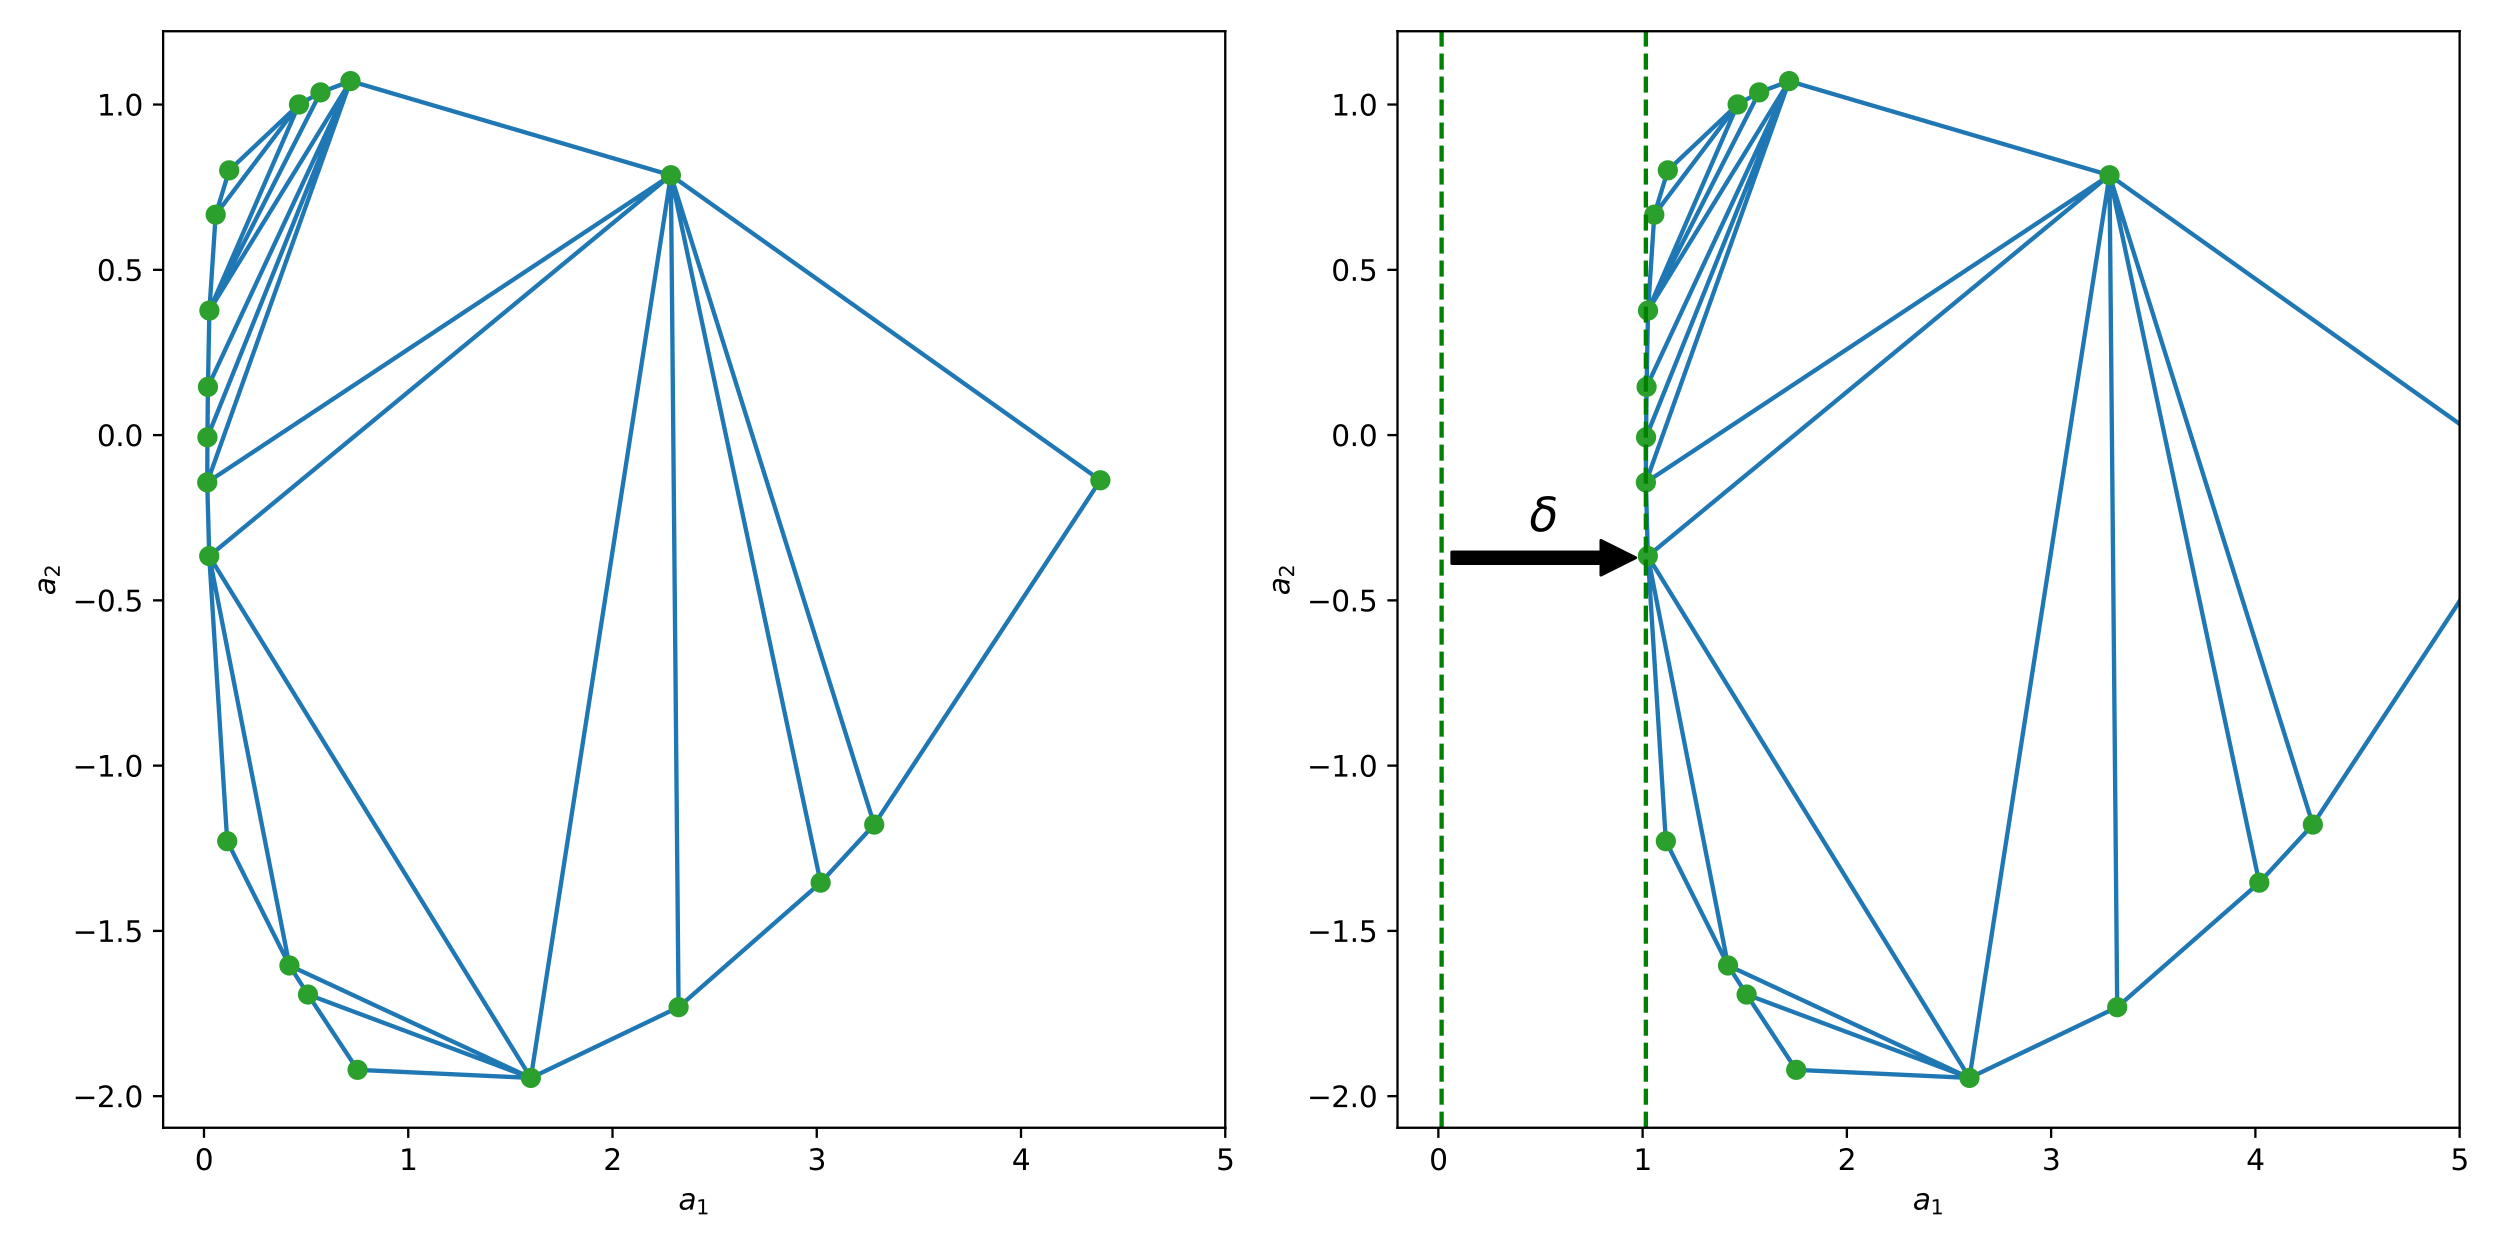 <?xml version="1.0" encoding="utf-8" standalone="no"?>
<!DOCTYPE svg PUBLIC "-//W3C//DTD SVG 1.1//EN"
  "http://www.w3.org/Graphics/SVG/1.1/DTD/svg11.dtd">
<svg xmlns:xlink="http://www.w3.org/1999/xlink" width="864pt" height="432pt" viewBox="0 0 864 432" xmlns="http://www.w3.org/2000/svg" version="1.1">
 <defs>
  <style type="text/css">*{stroke-linejoin: round; stroke-linecap: butt}</style>
 </defs>
 <g id="figure_1">
  <g id="patch_1">
   <path d="M 0 432 
L 864 432 
L 864 0 
L 0 0 
z
" style="fill: #ffffff"/>
  </g>
  <g id="axes_1">
   <g id="patch_2">
    <path d="M 56.378 389.752 
L 423.45 389.752 
L 423.45 10.8 
L 56.378 10.8 
z
" style="fill: #ffffff"/>
   </g>
   <g id="line2d_1">
    <path d="M 231.855 60.561 
L 380.286 165.996 
M 121.13 28.025 
L 231.855 60.561 
M 110.764 31.93 
L 121.13 28.025 
M 103.329 36.101 
L 110.764 31.93 
M 79.205 58.873 
L 103.329 36.101 
M 74.542 74.194 
L 103.329 36.101 
M 74.542 74.194 
L 79.205 58.873 
M 72.364 107.333 
L 121.13 28.025 
M 72.364 107.333 
L 110.764 31.93 
M 72.364 107.333 
L 103.329 36.101 
M 72.364 107.333 
L 74.542 74.194 
M 71.865 133.707 
L 121.13 28.025 
M 71.865 133.707 
L 72.364 107.333 
M 71.686 151.136 
L 121.13 28.025 
M 71.686 151.136 
L 71.865 133.707 
M 71.622 166.712 
L 231.855 60.561 
M 71.622 166.712 
L 121.13 28.025 
M 71.622 166.712 
L 71.686 151.136 
M 72.308 192.175 
L 231.855 60.561 
M 72.308 192.175 
L 71.622 166.712 
M 78.527 290.719 
L 72.308 192.175 
M 100.023 333.677 
L 72.308 192.175 
M 100.023 333.677 
L 78.527 290.719 
M 106.438 343.711 
L 100.023 333.677 
M 123.575 369.736 
L 106.438 343.711 
M 183.461 372.527 
L 231.855 60.561 
M 183.461 372.527 
L 72.308 192.175 
M 183.461 372.527 
L 100.023 333.677 
M 183.461 372.527 
L 106.438 343.711 
M 183.461 372.527 
L 123.575 369.736 
M 234.517 348.076 
L 231.855 60.561 
M 234.517 348.076 
L 183.461 372.527 
M 283.617 305.04 
L 231.855 60.561 
M 283.617 305.04 
L 234.517 348.076 
M 302.13 284.978 
L 380.286 165.996 
M 302.13 284.978 
L 231.855 60.561 
M 302.13 284.978 
L 283.617 305.04 
" clip-path="url(#pbaf623a8eb)" style="fill: none; stroke: #1f77b4; stroke-width: 1.5; stroke-linecap: square"/>
   </g>
   <g id="matplotlib.axis_1">
    <g id="xtick_1">
     <g id="line2d_2">
      <defs>
       <path id="md8f77e7783" d="M 0 0 
L 0 3.5 
" style="stroke: #000000; stroke-width: 0.8"/>
      </defs>
      <g>
       <use xlink:href="#md8f77e7783" x="70.496" y="389.752" style="stroke: #000000; stroke-width: 0.8"/>
      </g>
     </g>
     <g id="text_1">
      <!-- 0 -->
      <g transform="translate(67.315 404.35) scale(0.1 -0.1)">
       <defs>
        <path id="DejaVuSans-30" d="M 2034 4250 
Q 1547 4250 1301 3770 
Q 1056 3291 1056 2328 
Q 1056 1369 1301 889 
Q 1547 409 2034 409 
Q 2525 409 2770 889 
Q 3016 1369 3016 2328 
Q 3016 3291 2770 3770 
Q 2525 4250 2034 4250 
z
M 2034 4750 
Q 2819 4750 3233 4129 
Q 3647 3509 3647 2328 
Q 3647 1150 3233 529 
Q 2819 -91 2034 -91 
Q 1250 -91 836 529 
Q 422 1150 422 2328 
Q 422 3509 836 4129 
Q 1250 4750 2034 4750 
z
" transform="scale(0.016)"/>
       </defs>
       <use xlink:href="#DejaVuSans-30"/>
      </g>
     </g>
    </g>
    <g id="xtick_2">
     <g id="line2d_3">
      <g>
       <use xlink:href="#md8f77e7783" x="141.087" y="389.752" style="stroke: #000000; stroke-width: 0.8"/>
      </g>
     </g>
     <g id="text_2">
      <!-- 1 -->
      <g transform="translate(137.906 404.35) scale(0.1 -0.1)">
       <defs>
        <path id="DejaVuSans-31" d="M 794 531 
L 1825 531 
L 1825 4091 
L 703 3866 
L 703 4441 
L 1819 4666 
L 2450 4666 
L 2450 531 
L 3481 531 
L 3481 0 
L 794 0 
L 794 531 
z
" transform="scale(0.016)"/>
       </defs>
       <use xlink:href="#DejaVuSans-31"/>
      </g>
     </g>
    </g>
    <g id="xtick_3">
     <g id="line2d_4">
      <g>
       <use xlink:href="#md8f77e7783" x="211.678" y="389.752" style="stroke: #000000; stroke-width: 0.8"/>
      </g>
     </g>
     <g id="text_3">
      <!-- 2 -->
      <g transform="translate(208.496 404.35) scale(0.1 -0.1)">
       <defs>
        <path id="DejaVuSans-32" d="M 1228 531 
L 3431 531 
L 3431 0 
L 469 0 
L 469 531 
Q 828 903 1448 1529 
Q 2069 2156 2228 2338 
Q 2531 2678 2651 2914 
Q 2772 3150 2772 3378 
Q 2772 3750 2511 3984 
Q 2250 4219 1831 4219 
Q 1534 4219 1204 4116 
Q 875 4013 500 3803 
L 500 4441 
Q 881 4594 1212 4672 
Q 1544 4750 1819 4750 
Q 2544 4750 2975 4387 
Q 3406 4025 3406 3419 
Q 3406 3131 3298 2873 
Q 3191 2616 2906 2266 
Q 2828 2175 2409 1742 
Q 1991 1309 1228 531 
z
" transform="scale(0.016)"/>
       </defs>
       <use xlink:href="#DejaVuSans-32"/>
      </g>
     </g>
    </g>
    <g id="xtick_4">
     <g id="line2d_5">
      <g>
       <use xlink:href="#md8f77e7783" x="282.268" y="389.752" style="stroke: #000000; stroke-width: 0.8"/>
      </g>
     </g>
     <g id="text_4">
      <!-- 3 -->
      <g transform="translate(279.087 404.35) scale(0.1 -0.1)">
       <defs>
        <path id="DejaVuSans-33" d="M 2597 2516 
Q 3050 2419 3304 2112 
Q 3559 1806 3559 1356 
Q 3559 666 3084 287 
Q 2609 -91 1734 -91 
Q 1441 -91 1130 -33 
Q 819 25 488 141 
L 488 750 
Q 750 597 1062 519 
Q 1375 441 1716 441 
Q 2309 441 2620 675 
Q 2931 909 2931 1356 
Q 2931 1769 2642 2001 
Q 2353 2234 1838 2234 
L 1294 2234 
L 1294 2753 
L 1863 2753 
Q 2328 2753 2575 2939 
Q 2822 3125 2822 3475 
Q 2822 3834 2567 4026 
Q 2313 4219 1838 4219 
Q 1578 4219 1281 4162 
Q 984 4106 628 3988 
L 628 4550 
Q 988 4650 1302 4700 
Q 1616 4750 1894 4750 
Q 2613 4750 3031 4423 
Q 3450 4097 3450 3541 
Q 3450 3153 3228 2886 
Q 3006 2619 2597 2516 
z
" transform="scale(0.016)"/>
       </defs>
       <use xlink:href="#DejaVuSans-33"/>
      </g>
     </g>
    </g>
    <g id="xtick_5">
     <g id="line2d_6">
      <g>
       <use xlink:href="#md8f77e7783" x="352.859" y="389.752" style="stroke: #000000; stroke-width: 0.8"/>
      </g>
     </g>
     <g id="text_5">
      <!-- 4 -->
      <g transform="translate(349.678 404.35) scale(0.1 -0.1)">
       <defs>
        <path id="DejaVuSans-34" d="M 2419 4116 
L 825 1625 
L 2419 1625 
L 2419 4116 
z
M 2253 4666 
L 3047 4666 
L 3047 1625 
L 3713 1625 
L 3713 1100 
L 3047 1100 
L 3047 0 
L 2419 0 
L 2419 1100 
L 313 1100 
L 313 1709 
L 2253 4666 
z
" transform="scale(0.016)"/>
       </defs>
       <use xlink:href="#DejaVuSans-34"/>
      </g>
     </g>
    </g>
    <g id="xtick_6">
     <g id="line2d_7">
      <g>
       <use xlink:href="#md8f77e7783" x="423.45" y="389.752" style="stroke: #000000; stroke-width: 0.8"/>
      </g>
     </g>
     <g id="text_6">
      <!-- 5 -->
      <g transform="translate(420.269 404.35) scale(0.1 -0.1)">
       <defs>
        <path id="DejaVuSans-35" d="M 691 4666 
L 3169 4666 
L 3169 4134 
L 1269 4134 
L 1269 2991 
Q 1406 3038 1543 3061 
Q 1681 3084 1819 3084 
Q 2600 3084 3056 2656 
Q 3513 2228 3513 1497 
Q 3513 744 3044 326 
Q 2575 -91 1722 -91 
Q 1428 -91 1123 -41 
Q 819 9 494 109 
L 494 744 
Q 775 591 1075 516 
Q 1375 441 1709 441 
Q 2250 441 2565 725 
Q 2881 1009 2881 1497 
Q 2881 1984 2565 2268 
Q 2250 2553 1709 2553 
Q 1456 2553 1204 2497 
Q 953 2441 691 2322 
L 691 4666 
z
" transform="scale(0.016)"/>
       </defs>
       <use xlink:href="#DejaVuSans-35"/>
      </g>
     </g>
    </g>
    <g id="text_7">
     <!-- $a_1$ -->
     <g transform="translate(234.464 418.029) scale(0.1 -0.1)">
      <defs>
       <path id="DejaVuSans-Oblique-61" d="M 3438 1997 
L 3047 0 
L 2472 0 
L 2578 531 
Q 2325 219 2001 64 
Q 1678 -91 1281 -91 
Q 834 -91 548 182 
Q 263 456 263 884 
Q 263 1497 752 1853 
Q 1241 2209 2100 2209 
L 2900 2209 
L 2931 2363 
Q 2938 2388 2941 2417 
Q 2944 2447 2944 2509 
Q 2944 2788 2717 2942 
Q 2491 3097 2081 3097 
Q 1800 3097 1504 3025 
Q 1209 2953 897 2809 
L 997 3341 
Q 1322 3463 1633 3523 
Q 1944 3584 2234 3584 
Q 2853 3584 3176 3315 
Q 3500 3047 3500 2534 
Q 3500 2431 3484 2292 
Q 3469 2153 3438 1997 
z
M 2816 1759 
L 2241 1759 
Q 1534 1759 1195 1570 
Q 856 1381 856 984 
Q 856 709 1029 553 
Q 1203 397 1509 397 
Q 1978 397 2328 733 
Q 2678 1069 2791 1631 
L 2816 1759 
z
" transform="scale(0.016)"/>
      </defs>
      <use xlink:href="#DejaVuSans-Oblique-61"/>
      <use xlink:href="#DejaVuSans-31" transform="translate(61.279 -16.406) scale(0.7)"/>
     </g>
    </g>
   </g>
   <g id="matplotlib.axis_2">
    <g id="ytick_1">
     <g id="line2d_8">
      <defs>
       <path id="m1c01967a59" d="M 0 0 
L -3.5 0 
" style="stroke: #000000; stroke-width: 0.8"/>
      </defs>
      <g>
       <use xlink:href="#m1c01967a59" x="56.378" y="378.837" style="stroke: #000000; stroke-width: 0.8"/>
      </g>
     </g>
     <g id="text_8">
      <!-- −2.0 -->
      <g transform="translate(25.095 382.636) scale(0.1 -0.1)">
       <defs>
        <path id="DejaVuSans-2212" d="M 678 2272 
L 4684 2272 
L 4684 1741 
L 678 1741 
L 678 2272 
z
" transform="scale(0.016)"/>
        <path id="DejaVuSans-2e" d="M 684 794 
L 1344 794 
L 1344 0 
L 684 0 
L 684 794 
z
" transform="scale(0.016)"/>
       </defs>
       <use xlink:href="#DejaVuSans-2212"/>
       <use xlink:href="#DejaVuSans-32" x="83.789"/>
       <use xlink:href="#DejaVuSans-2e" x="147.412"/>
       <use xlink:href="#DejaVuSans-30" x="179.199"/>
      </g>
     </g>
    </g>
    <g id="ytick_2">
     <g id="line2d_9">
      <g>
       <use xlink:href="#m1c01967a59" x="56.378" y="321.719" style="stroke: #000000; stroke-width: 0.8"/>
      </g>
     </g>
     <g id="text_9">
      <!-- −1.5 -->
      <g transform="translate(25.095 325.519) scale(0.1 -0.1)">
       <use xlink:href="#DejaVuSans-2212"/>
       <use xlink:href="#DejaVuSans-31" x="83.789"/>
       <use xlink:href="#DejaVuSans-2e" x="147.412"/>
       <use xlink:href="#DejaVuSans-35" x="179.199"/>
      </g>
     </g>
    </g>
    <g id="ytick_3">
     <g id="line2d_10">
      <g>
       <use xlink:href="#m1c01967a59" x="56.378" y="264.602" style="stroke: #000000; stroke-width: 0.8"/>
      </g>
     </g>
     <g id="text_10">
      <!-- −1.0 -->
      <g transform="translate(25.095 268.401) scale(0.1 -0.1)">
       <use xlink:href="#DejaVuSans-2212"/>
       <use xlink:href="#DejaVuSans-31" x="83.789"/>
       <use xlink:href="#DejaVuSans-2e" x="147.412"/>
       <use xlink:href="#DejaVuSans-30" x="179.199"/>
      </g>
     </g>
    </g>
    <g id="ytick_4">
     <g id="line2d_11">
      <g>
       <use xlink:href="#m1c01967a59" x="56.378" y="207.484" style="stroke: #000000; stroke-width: 0.8"/>
      </g>
     </g>
     <g id="text_11">
      <!-- −0.5 -->
      <g transform="translate(25.095 211.283) scale(0.1 -0.1)">
       <use xlink:href="#DejaVuSans-2212"/>
       <use xlink:href="#DejaVuSans-30" x="83.789"/>
       <use xlink:href="#DejaVuSans-2e" x="147.412"/>
       <use xlink:href="#DejaVuSans-35" x="179.199"/>
      </g>
     </g>
    </g>
    <g id="ytick_5">
     <g id="line2d_12">
      <g>
       <use xlink:href="#m1c01967a59" x="56.378" y="150.366" style="stroke: #000000; stroke-width: 0.8"/>
      </g>
     </g>
     <g id="text_12">
      <!-- 0.0 -->
      <g transform="translate(33.475 154.165) scale(0.1 -0.1)">
       <use xlink:href="#DejaVuSans-30"/>
       <use xlink:href="#DejaVuSans-2e" x="63.623"/>
       <use xlink:href="#DejaVuSans-30" x="95.41"/>
      </g>
     </g>
    </g>
    <g id="ytick_6">
     <g id="line2d_13">
      <g>
       <use xlink:href="#m1c01967a59" x="56.378" y="93.248" style="stroke: #000000; stroke-width: 0.8"/>
      </g>
     </g>
     <g id="text_13">
      <!-- 0.5 -->
      <g transform="translate(33.475 97.047) scale(0.1 -0.1)">
       <use xlink:href="#DejaVuSans-30"/>
       <use xlink:href="#DejaVuSans-2e" x="63.623"/>
       <use xlink:href="#DejaVuSans-35" x="95.41"/>
      </g>
     </g>
    </g>
    <g id="ytick_7">
     <g id="line2d_14">
      <g>
       <use xlink:href="#m1c01967a59" x="56.378" y="36.13" style="stroke: #000000; stroke-width: 0.8"/>
      </g>
     </g>
     <g id="text_14">
      <!-- 1.0 -->
      <g transform="translate(33.475 39.929) scale(0.1 -0.1)">
       <use xlink:href="#DejaVuSans-31"/>
       <use xlink:href="#DejaVuSans-2e" x="63.623"/>
       <use xlink:href="#DejaVuSans-30" x="95.41"/>
      </g>
     </g>
    </g>
    <g id="text_15">
     <!-- $a_2$ -->
     <g transform="translate(19.015 205.726) rotate(-90) scale(0.1 -0.1)">
      <use xlink:href="#DejaVuSans-Oblique-61"/>
      <use xlink:href="#DejaVuSans-32" transform="translate(61.279 -16.406) scale(0.7)"/>
     </g>
    </g>
   </g>
   <g id="line2d_15"/>
   <g id="line2d_16">
    <defs>
     <path id="m0d214fd1dd" d="M 0 3 
C 0.796 3 1.559 2.684 2.121 2.121 
C 2.684 1.559 3 0.796 3 0 
C 3 -0.796 2.684 -1.559 2.121 -2.121 
C 1.559 -2.684 0.796 -3 0 -3 
C -0.796 -3 -1.559 -2.684 -2.121 -2.121 
C -2.684 -1.559 -3 -0.796 -3 0 
C -3 0.796 -2.684 1.559 -2.121 2.121 
C -1.559 2.684 -0.796 3 0 3 
z
" style="stroke: #2ca02c"/>
    </defs>
    <g clip-path="url(#pbaf623a8eb)">
     <use xlink:href="#m0d214fd1dd" x="380.286" y="165.996" style="fill: #2ca02c; stroke: #2ca02c"/>
     <use xlink:href="#m0d214fd1dd" x="231.855" y="60.561" style="fill: #2ca02c; stroke: #2ca02c"/>
     <use xlink:href="#m0d214fd1dd" x="121.13" y="28.025" style="fill: #2ca02c; stroke: #2ca02c"/>
     <use xlink:href="#m0d214fd1dd" x="110.764" y="31.93" style="fill: #2ca02c; stroke: #2ca02c"/>
     <use xlink:href="#m0d214fd1dd" x="103.329" y="36.101" style="fill: #2ca02c; stroke: #2ca02c"/>
     <use xlink:href="#m0d214fd1dd" x="79.205" y="58.873" style="fill: #2ca02c; stroke: #2ca02c"/>
     <use xlink:href="#m0d214fd1dd" x="74.542" y="74.194" style="fill: #2ca02c; stroke: #2ca02c"/>
     <use xlink:href="#m0d214fd1dd" x="72.364" y="107.333" style="fill: #2ca02c; stroke: #2ca02c"/>
     <use xlink:href="#m0d214fd1dd" x="71.865" y="133.707" style="fill: #2ca02c; stroke: #2ca02c"/>
     <use xlink:href="#m0d214fd1dd" x="71.686" y="151.136" style="fill: #2ca02c; stroke: #2ca02c"/>
     <use xlink:href="#m0d214fd1dd" x="71.622" y="166.712" style="fill: #2ca02c; stroke: #2ca02c"/>
     <use xlink:href="#m0d214fd1dd" x="72.308" y="192.175" style="fill: #2ca02c; stroke: #2ca02c"/>
     <use xlink:href="#m0d214fd1dd" x="78.527" y="290.719" style="fill: #2ca02c; stroke: #2ca02c"/>
     <use xlink:href="#m0d214fd1dd" x="100.023" y="333.677" style="fill: #2ca02c; stroke: #2ca02c"/>
     <use xlink:href="#m0d214fd1dd" x="106.438" y="343.711" style="fill: #2ca02c; stroke: #2ca02c"/>
     <use xlink:href="#m0d214fd1dd" x="123.575" y="369.736" style="fill: #2ca02c; stroke: #2ca02c"/>
     <use xlink:href="#m0d214fd1dd" x="183.461" y="372.527" style="fill: #2ca02c; stroke: #2ca02c"/>
     <use xlink:href="#m0d214fd1dd" x="234.517" y="348.076" style="fill: #2ca02c; stroke: #2ca02c"/>
     <use xlink:href="#m0d214fd1dd" x="283.617" y="305.04" style="fill: #2ca02c; stroke: #2ca02c"/>
     <use xlink:href="#m0d214fd1dd" x="302.13" y="284.978" style="fill: #2ca02c; stroke: #2ca02c"/>
    </g>
   </g>
   <g id="patch_3">
    <path d="M 56.378 389.752 
L 56.378 10.8 
" style="fill: none; stroke: #000000; stroke-width: 0.8; stroke-linejoin: miter; stroke-linecap: square"/>
   </g>
   <g id="patch_4">
    <path d="M 423.45 389.752 
L 423.45 10.8 
" style="fill: none; stroke: #000000; stroke-width: 0.8; stroke-linejoin: miter; stroke-linecap: square"/>
   </g>
   <g id="patch_5">
    <path d="M 56.378 389.752 
L 423.45 389.752 
" style="fill: none; stroke: #000000; stroke-width: 0.8; stroke-linejoin: miter; stroke-linecap: square"/>
   </g>
   <g id="patch_6">
    <path d="M 56.378 10.8 
L 423.45 10.8 
" style="fill: none; stroke: #000000; stroke-width: 0.8; stroke-linejoin: miter; stroke-linecap: square"/>
   </g>
  </g>
  <g id="axes_2">
   <g id="patch_7">
    <path d="M 482.978 389.752 
L 850.05 389.752 
L 850.05 10.8 
L 482.978 10.8 
z
" style="fill: #ffffff"/>
   </g>
   <g id="line2d_17">
    <path d="M 729.046 60.561 
L 865 157.133 
M 618.321 28.025 
L 729.046 60.561 
M 607.955 31.93 
L 618.321 28.025 
M 600.519 36.101 
L 607.955 31.93 
M 576.396 58.873 
L 600.519 36.101 
M 571.733 74.194 
L 600.519 36.101 
M 571.733 74.194 
L 576.396 58.873 
M 569.555 107.333 
L 618.321 28.025 
M 569.555 107.333 
L 607.955 31.93 
M 569.555 107.333 
L 600.519 36.101 
M 569.555 107.333 
L 571.733 74.194 
M 569.056 133.707 
L 618.321 28.025 
M 569.056 133.707 
L 569.555 107.333 
M 568.877 151.136 
L 618.321 28.025 
M 568.877 151.136 
L 569.056 133.707 
M 568.813 166.712 
L 729.046 60.561 
M 568.813 166.712 
L 618.321 28.025 
M 568.813 166.712 
L 568.877 151.136 
M 569.498 192.175 
L 729.046 60.561 
M 569.498 192.175 
L 568.813 166.712 
M 575.718 290.719 
L 569.498 192.175 
M 597.214 333.677 
L 569.498 192.175 
M 597.214 333.677 
L 575.718 290.719 
M 603.629 343.711 
L 597.214 333.677 
M 620.766 369.736 
L 603.629 343.711 
M 680.652 372.527 
L 729.046 60.561 
M 680.652 372.527 
L 569.498 192.175 
M 680.652 372.527 
L 597.214 333.677 
M 680.652 372.527 
L 603.629 343.711 
M 680.652 372.527 
L 620.766 369.736 
M 731.708 348.076 
L 729.046 60.561 
M 731.708 348.076 
L 680.652 372.527 
M 780.807 305.04 
L 729.046 60.561 
M 780.807 305.04 
L 731.708 348.076 
M 799.321 284.978 
L 865 184.99 
M 799.321 284.978 
L 729.046 60.561 
M 799.321 284.978 
L 780.807 305.04 
" clip-path="url(#pae15562a4c)" style="fill: none; stroke: #1f77b4; stroke-width: 1.5; stroke-linecap: square"/>
   </g>
   <g id="matplotlib.axis_3">
    <g id="xtick_7">
     <g id="line2d_18">
      <g>
       <use xlink:href="#md8f77e7783" x="497.096" y="389.752" style="stroke: #000000; stroke-width: 0.8"/>
      </g>
     </g>
     <g id="text_16">
      <!-- 0 -->
      <g transform="translate(493.915 404.35) scale(0.1 -0.1)">
       <use xlink:href="#DejaVuSans-30"/>
      </g>
     </g>
    </g>
    <g id="xtick_8">
     <g id="line2d_19">
      <g>
       <use xlink:href="#md8f77e7783" x="567.687" y="389.752" style="stroke: #000000; stroke-width: 0.8"/>
      </g>
     </g>
     <g id="text_17">
      <!-- 1 -->
      <g transform="translate(564.506 404.35) scale(0.1 -0.1)">
       <use xlink:href="#DejaVuSans-31"/>
      </g>
     </g>
    </g>
    <g id="xtick_9">
     <g id="line2d_20">
      <g>
       <use xlink:href="#md8f77e7783" x="638.278" y="389.752" style="stroke: #000000; stroke-width: 0.8"/>
      </g>
     </g>
     <g id="text_18">
      <!-- 2 -->
      <g transform="translate(635.096 404.35) scale(0.1 -0.1)">
       <use xlink:href="#DejaVuSans-32"/>
      </g>
     </g>
    </g>
    <g id="xtick_10">
     <g id="line2d_21">
      <g>
       <use xlink:href="#md8f77e7783" x="708.868" y="389.752" style="stroke: #000000; stroke-width: 0.8"/>
      </g>
     </g>
     <g id="text_19">
      <!-- 3 -->
      <g transform="translate(705.687 404.35) scale(0.1 -0.1)">
       <use xlink:href="#DejaVuSans-33"/>
      </g>
     </g>
    </g>
    <g id="xtick_11">
     <g id="line2d_22">
      <g>
       <use xlink:href="#md8f77e7783" x="779.459" y="389.752" style="stroke: #000000; stroke-width: 0.8"/>
      </g>
     </g>
     <g id="text_20">
      <!-- 4 -->
      <g transform="translate(776.278 404.35) scale(0.1 -0.1)">
       <use xlink:href="#DejaVuSans-34"/>
      </g>
     </g>
    </g>
    <g id="xtick_12">
     <g id="line2d_23">
      <g>
       <use xlink:href="#md8f77e7783" x="850.05" y="389.752" style="stroke: #000000; stroke-width: 0.8"/>
      </g>
     </g>
     <g id="text_21">
      <!-- 5 -->
      <g transform="translate(846.869 404.35) scale(0.1 -0.1)">
       <use xlink:href="#DejaVuSans-35"/>
      </g>
     </g>
    </g>
    <g id="text_22">
     <!-- $a_1$ -->
     <g transform="translate(661.064 418.029) scale(0.1 -0.1)">
      <use xlink:href="#DejaVuSans-Oblique-61"/>
      <use xlink:href="#DejaVuSans-31" transform="translate(61.279 -16.406) scale(0.7)"/>
     </g>
    </g>
   </g>
   <g id="matplotlib.axis_4">
    <g id="ytick_8">
     <g id="line2d_24">
      <g>
       <use xlink:href="#m1c01967a59" x="482.978" y="378.837" style="stroke: #000000; stroke-width: 0.8"/>
      </g>
     </g>
     <g id="text_23">
      <!-- −2.0 -->
      <g transform="translate(451.695 382.636) scale(0.1 -0.1)">
       <use xlink:href="#DejaVuSans-2212"/>
       <use xlink:href="#DejaVuSans-32" x="83.789"/>
       <use xlink:href="#DejaVuSans-2e" x="147.412"/>
       <use xlink:href="#DejaVuSans-30" x="179.199"/>
      </g>
     </g>
    </g>
    <g id="ytick_9">
     <g id="line2d_25">
      <g>
       <use xlink:href="#m1c01967a59" x="482.978" y="321.719" style="stroke: #000000; stroke-width: 0.8"/>
      </g>
     </g>
     <g id="text_24">
      <!-- −1.5 -->
      <g transform="translate(451.695 325.519) scale(0.1 -0.1)">
       <use xlink:href="#DejaVuSans-2212"/>
       <use xlink:href="#DejaVuSans-31" x="83.789"/>
       <use xlink:href="#DejaVuSans-2e" x="147.412"/>
       <use xlink:href="#DejaVuSans-35" x="179.199"/>
      </g>
     </g>
    </g>
    <g id="ytick_10">
     <g id="line2d_26">
      <g>
       <use xlink:href="#m1c01967a59" x="482.978" y="264.602" style="stroke: #000000; stroke-width: 0.8"/>
      </g>
     </g>
     <g id="text_25">
      <!-- −1.0 -->
      <g transform="translate(451.695 268.401) scale(0.1 -0.1)">
       <use xlink:href="#DejaVuSans-2212"/>
       <use xlink:href="#DejaVuSans-31" x="83.789"/>
       <use xlink:href="#DejaVuSans-2e" x="147.412"/>
       <use xlink:href="#DejaVuSans-30" x="179.199"/>
      </g>
     </g>
    </g>
    <g id="ytick_11">
     <g id="line2d_27">
      <g>
       <use xlink:href="#m1c01967a59" x="482.978" y="207.484" style="stroke: #000000; stroke-width: 0.8"/>
      </g>
     </g>
     <g id="text_26">
      <!-- −0.5 -->
      <g transform="translate(451.695 211.283) scale(0.1 -0.1)">
       <use xlink:href="#DejaVuSans-2212"/>
       <use xlink:href="#DejaVuSans-30" x="83.789"/>
       <use xlink:href="#DejaVuSans-2e" x="147.412"/>
       <use xlink:href="#DejaVuSans-35" x="179.199"/>
      </g>
     </g>
    </g>
    <g id="ytick_12">
     <g id="line2d_28">
      <g>
       <use xlink:href="#m1c01967a59" x="482.978" y="150.366" style="stroke: #000000; stroke-width: 0.8"/>
      </g>
     </g>
     <g id="text_27">
      <!-- 0.0 -->
      <g transform="translate(460.075 154.165) scale(0.1 -0.1)">
       <use xlink:href="#DejaVuSans-30"/>
       <use xlink:href="#DejaVuSans-2e" x="63.623"/>
       <use xlink:href="#DejaVuSans-30" x="95.41"/>
      </g>
     </g>
    </g>
    <g id="ytick_13">
     <g id="line2d_29">
      <g>
       <use xlink:href="#m1c01967a59" x="482.978" y="93.248" style="stroke: #000000; stroke-width: 0.8"/>
      </g>
     </g>
     <g id="text_28">
      <!-- 0.5 -->
      <g transform="translate(460.075 97.047) scale(0.1 -0.1)">
       <use xlink:href="#DejaVuSans-30"/>
       <use xlink:href="#DejaVuSans-2e" x="63.623"/>
       <use xlink:href="#DejaVuSans-35" x="95.41"/>
      </g>
     </g>
    </g>
    <g id="ytick_14">
     <g id="line2d_30">
      <g>
       <use xlink:href="#m1c01967a59" x="482.978" y="36.13" style="stroke: #000000; stroke-width: 0.8"/>
      </g>
     </g>
     <g id="text_29">
      <!-- 1.0 -->
      <g transform="translate(460.075 39.929) scale(0.1 -0.1)">
       <use xlink:href="#DejaVuSans-31"/>
       <use xlink:href="#DejaVuSans-2e" x="63.623"/>
       <use xlink:href="#DejaVuSans-30" x="95.41"/>
      </g>
     </g>
    </g>
    <g id="text_30">
     <!-- $a_2$ -->
     <g transform="translate(445.615 205.726) rotate(-90) scale(0.1 -0.1)">
      <use xlink:href="#DejaVuSans-Oblique-61"/>
      <use xlink:href="#DejaVuSans-32" transform="translate(61.279 -16.406) scale(0.7)"/>
     </g>
    </g>
   </g>
   <g id="line2d_31"/>
   <g id="line2d_32">
    <g clip-path="url(#pae15562a4c)">
     <use xlink:href="#m0d214fd1dd" x="877.477" y="165.996" style="fill: #2ca02c; stroke: #2ca02c"/>
     <use xlink:href="#m0d214fd1dd" x="729.046" y="60.561" style="fill: #2ca02c; stroke: #2ca02c"/>
     <use xlink:href="#m0d214fd1dd" x="618.321" y="28.025" style="fill: #2ca02c; stroke: #2ca02c"/>
     <use xlink:href="#m0d214fd1dd" x="607.955" y="31.93" style="fill: #2ca02c; stroke: #2ca02c"/>
     <use xlink:href="#m0d214fd1dd" x="600.519" y="36.101" style="fill: #2ca02c; stroke: #2ca02c"/>
     <use xlink:href="#m0d214fd1dd" x="576.396" y="58.873" style="fill: #2ca02c; stroke: #2ca02c"/>
     <use xlink:href="#m0d214fd1dd" x="571.733" y="74.194" style="fill: #2ca02c; stroke: #2ca02c"/>
     <use xlink:href="#m0d214fd1dd" x="569.555" y="107.333" style="fill: #2ca02c; stroke: #2ca02c"/>
     <use xlink:href="#m0d214fd1dd" x="569.056" y="133.707" style="fill: #2ca02c; stroke: #2ca02c"/>
     <use xlink:href="#m0d214fd1dd" x="568.877" y="151.136" style="fill: #2ca02c; stroke: #2ca02c"/>
     <use xlink:href="#m0d214fd1dd" x="568.813" y="166.712" style="fill: #2ca02c; stroke: #2ca02c"/>
     <use xlink:href="#m0d214fd1dd" x="569.498" y="192.175" style="fill: #2ca02c; stroke: #2ca02c"/>
     <use xlink:href="#m0d214fd1dd" x="575.718" y="290.719" style="fill: #2ca02c; stroke: #2ca02c"/>
     <use xlink:href="#m0d214fd1dd" x="597.214" y="333.677" style="fill: #2ca02c; stroke: #2ca02c"/>
     <use xlink:href="#m0d214fd1dd" x="603.629" y="343.711" style="fill: #2ca02c; stroke: #2ca02c"/>
     <use xlink:href="#m0d214fd1dd" x="620.766" y="369.736" style="fill: #2ca02c; stroke: #2ca02c"/>
     <use xlink:href="#m0d214fd1dd" x="680.652" y="372.527" style="fill: #2ca02c; stroke: #2ca02c"/>
     <use xlink:href="#m0d214fd1dd" x="731.708" y="348.076" style="fill: #2ca02c; stroke: #2ca02c"/>
     <use xlink:href="#m0d214fd1dd" x="780.807" y="305.04" style="fill: #2ca02c; stroke: #2ca02c"/>
     <use xlink:href="#m0d214fd1dd" x="799.321" y="284.978" style="fill: #2ca02c; stroke: #2ca02c"/>
    </g>
   </g>
   <g id="line2d_33">
    <path d="M 498.222 389.752 
L 498.222 10.8 
" clip-path="url(#pae15562a4c)" style="fill: none; stroke-dasharray: 5.55,2.4; stroke-dashoffset: 0; stroke: #008000; stroke-width: 1.5"/>
   </g>
   <g id="line2d_34">
    <path d="M 568.813 389.752 
L 568.813 10.8 
" clip-path="url(#pae15562a4c)" style="fill: none; stroke-dasharray: 5.55,2.4; stroke-dashoffset: 0; stroke: #008000; stroke-width: 1.5"/>
   </g>
   <g id="patch_8">
    <path d="M 482.978 389.752 
L 482.978 10.8 
" style="fill: none; stroke: #000000; stroke-width: 0.8; stroke-linejoin: miter; stroke-linecap: square"/>
   </g>
   <g id="patch_9">
    <path d="M 850.05 389.752 
L 850.05 10.8 
" style="fill: none; stroke: #000000; stroke-width: 0.8; stroke-linejoin: miter; stroke-linecap: square"/>
   </g>
   <g id="patch_10">
    <path d="M 482.978 389.752 
L 850.05 389.752 
" style="fill: none; stroke: #000000; stroke-width: 0.8; stroke-linejoin: miter; stroke-linecap: square"/>
   </g>
   <g id="patch_11">
    <path d="M 482.978 10.8 
L 850.05 10.8 
" style="fill: none; stroke: #000000; stroke-width: 0.8; stroke-linejoin: miter; stroke-linecap: square"/>
   </g>
   <g id="patch_12">
    <path d="M 501.751 190.76 
Q 527.515 190.76 553.28 190.76 
L 553.28 186.76 
Q 559.28 189.76 565.281 192.76 
Q 559.28 195.76 553.28 198.76 
L 553.28 194.76 
Q 527.515 194.76 501.751 194.76 
L 501.751 190.76 
z
" style="stroke: #000000; stroke-linecap: round"/>
   </g>
   <g id="text_31">
    <!-- $\delta$ -->
    <g transform="translate(528.558 183.721) scale(0.16 -0.16)">
     <defs>
      <path id="DejaVuSans-Oblique-3b4" d="M 3472 4053 
Q 3197 4272 2450 4272 
Q 1659 4272 1588 3906 
Q 1531 3619 2328 3469 
Q 2953 3353 3253 3003 
Q 3616 2581 3447 1716 
Q 3284 888 2763 400 
Q 2238 -91 1488 -91 
Q 741 -91 406 400 
Q 72 888 241 1747 
Q 363 2384 891 2900 
Q 1097 3100 1353 3213 
Q 913 3459 1000 3900 
Q 1166 4750 2544 4750 
Q 3234 4750 3566 4531 
L 3472 4053 
z
M 1753 3056 
Q 1525 2966 1306 2738 
Q 969 2384 847 1747 
Q 722 1113 919 756 
Q 1119 397 1584 397 
Q 2044 397 2381 759 
Q 2722 1122 2838 1716 
Q 2956 2338 2731 2638 
Q 2491 2959 2103 2994 
Q 1906 3013 1753 3056 
z
" transform="scale(0.016)"/>
     </defs>
     <use xlink:href="#DejaVuSans-Oblique-3b4" transform="translate(0 0.781)"/>
    </g>
   </g>
  </g>
 </g>
 <defs>
  <clipPath id="pbaf623a8eb">
   <rect x="56.378" y="10.8" width="367.072" height="378.952"/>
  </clipPath>
  <clipPath id="pae15562a4c">
   <rect x="482.978" y="10.8" width="367.072" height="378.952"/>
  </clipPath>
 </defs>
</svg>

